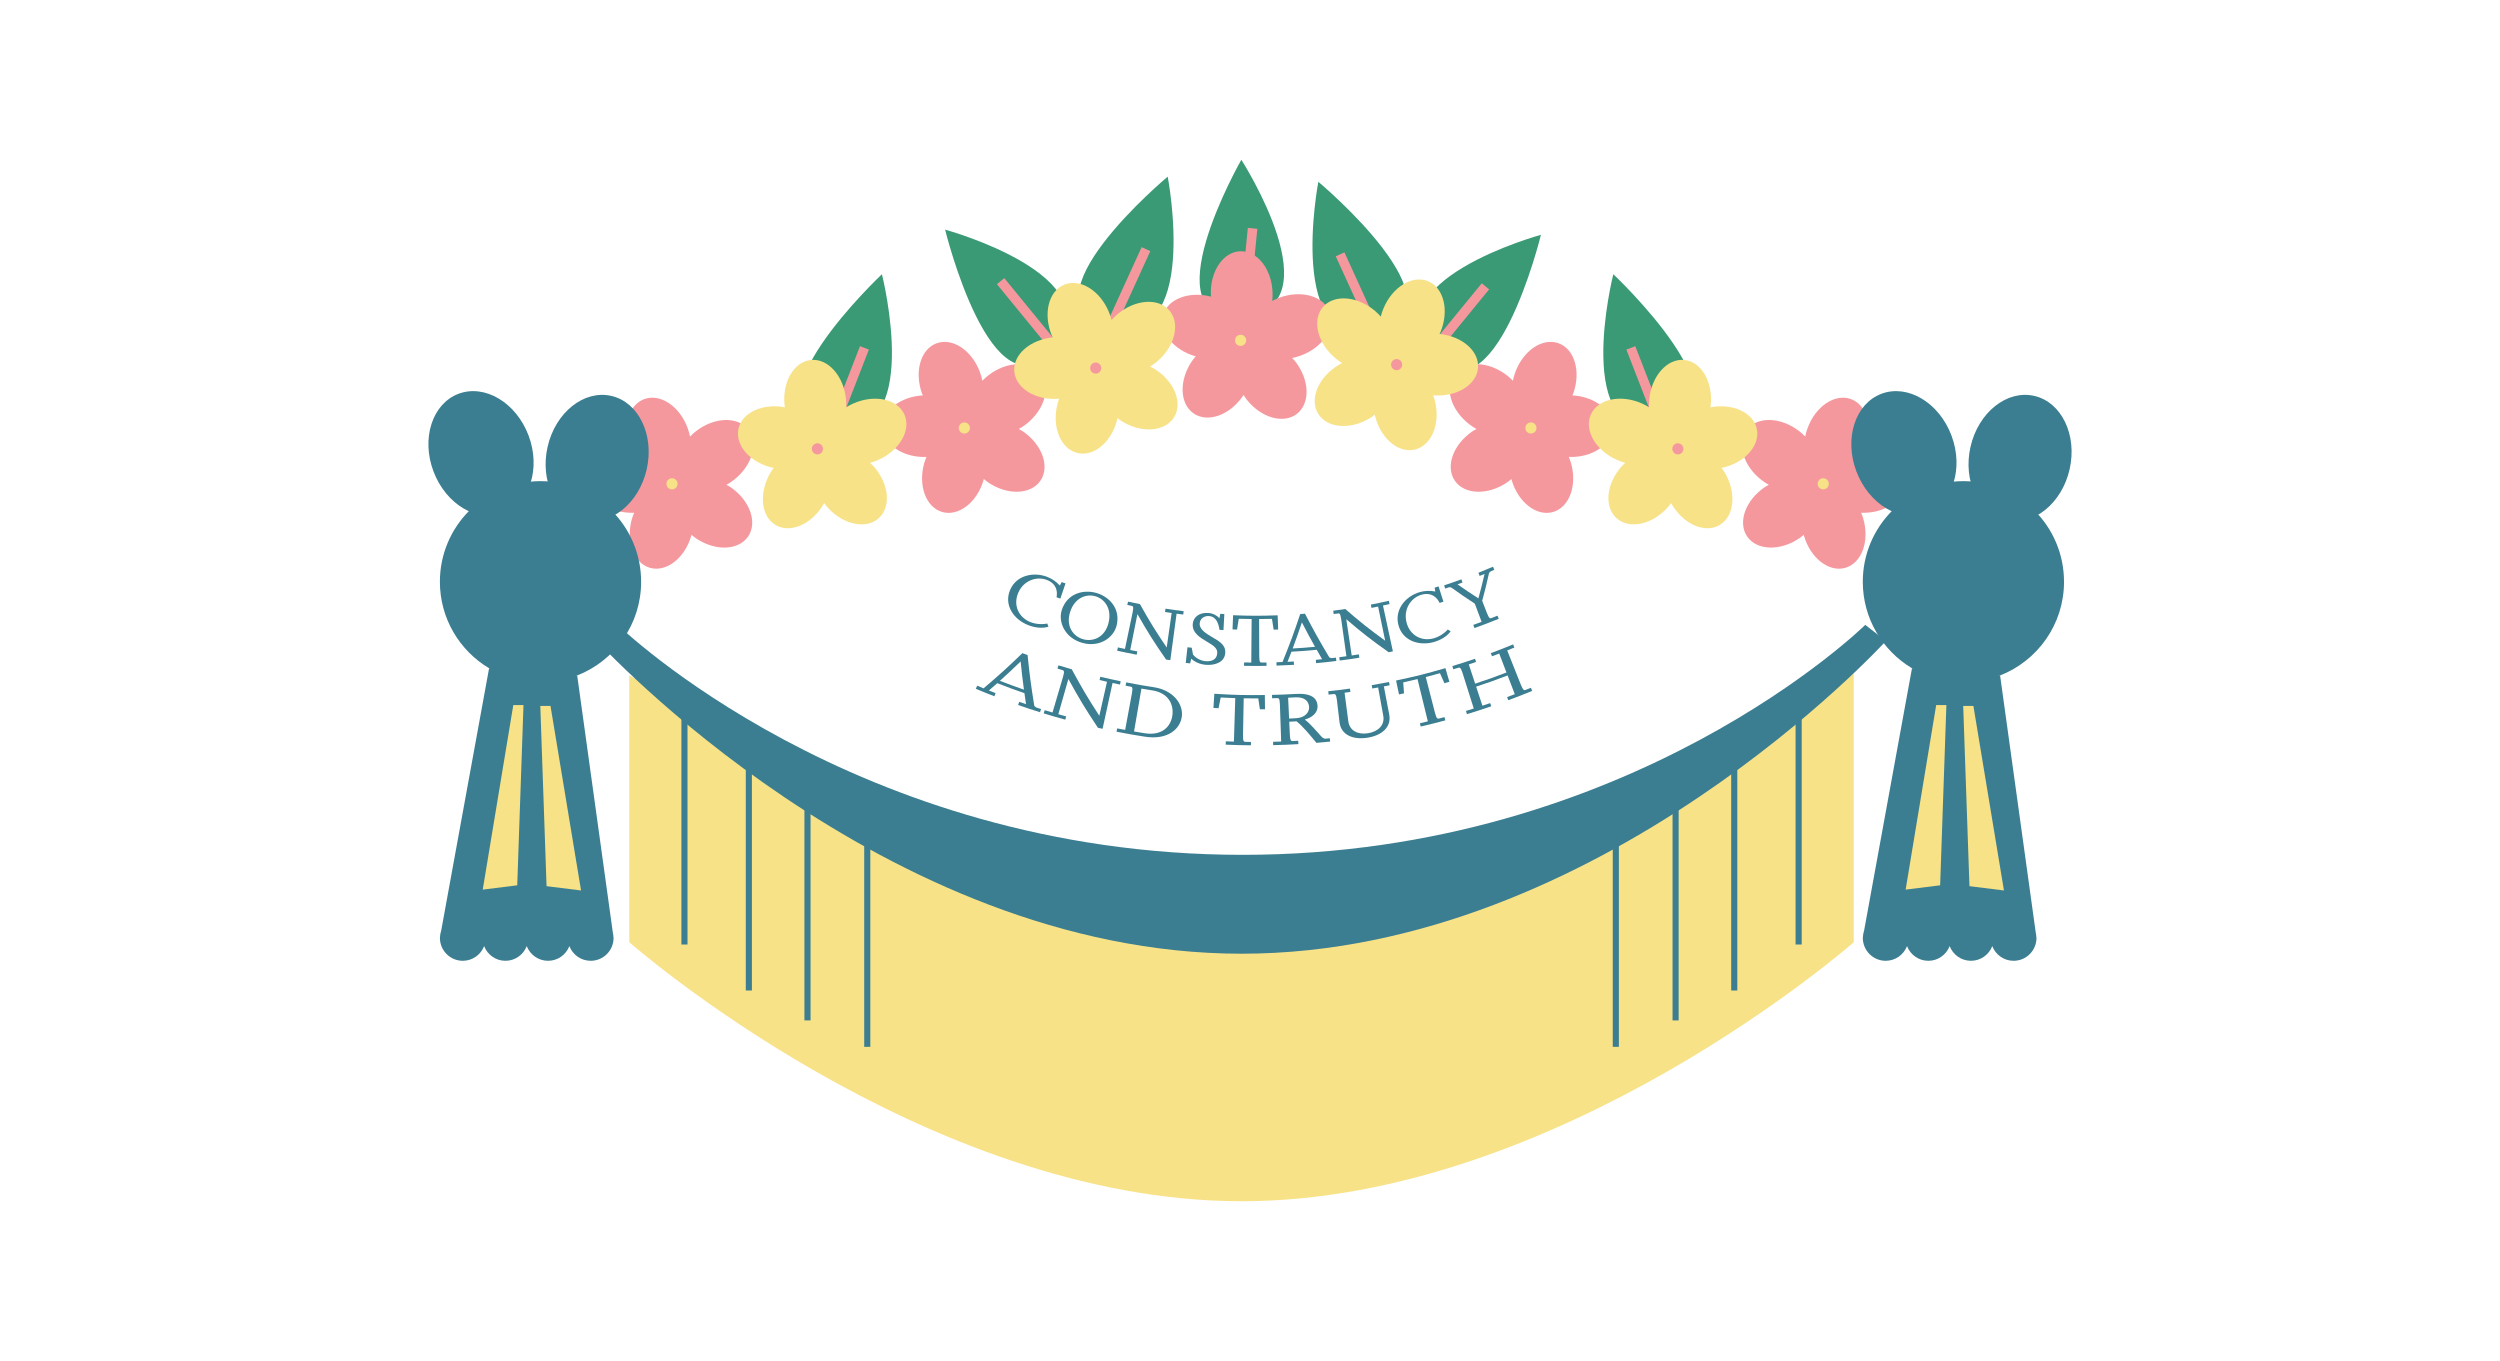 <?xml version="1.0" encoding="UTF-8"?><svg xmlns="http://www.w3.org/2000/svg" viewBox="0 0 288 156.79"><defs><style>.cls-1,.cls-2{mix-blend-mode:multiply;}.cls-1,.cls-3{fill:#f5989e;}.cls-1,.cls-3,.cls-4,.cls-5,.cls-6{stroke-width:0px;}.cls-7{stroke:#3b7e91;stroke-width:.704px;}.cls-7,.cls-2{fill:none;stroke-miterlimit:10;}.cls-2{stroke:#f5989e;stroke-width:1.098px;}.cls-8{isolation:isolate;}.cls-4{fill:#f7e288;}.cls-5{fill:#399a75;}.cls-6{fill:#3b7e91;}</style></defs><g class="cls-8"><g id="Layer_1"><path class="cls-6" d="m70.679,108.014l-.012-.088c-.008-.172-.03-.339-.069-.501l-4.105-29.611-10.15-.833-5.52,30.242c-.079.238-.13.488-.137.75l-.007.041h.003c-0.0.011-.003.022-.003.033,0,1.456,1.181,2.637,2.637,2.637,1.122,0,2.073-.703,2.455-1.69.381.987,1.333,1.69,2.455,1.69s2.073-.703,2.455-1.69c.381.987,1.333,1.69,2.455,1.69s2.073-.703,2.455-1.69c.381.987,1.333,1.69,2.455,1.69,1.456,0,2.637-1.181,2.637-2.637,0-.011-.003-.022-.003-.033h.003Z"/><path class="cls-5" d="m101.598,31.592s4.991,19.691-5.801,17.639c-10.792-2.051,5.801-17.639,5.801-17.639Z"/><line class="cls-2" x1="96.014" y1="49.264" x2="99.581" y2="40.077"/><path class="cls-5" d="m108.877,26.456s19.597,5.347,12.499,13.732-12.499-13.732-12.499-13.732Z"/><line class="cls-2" x1="121.511" y1="40.016" x2="115.27" y2="32.389"/><path class="cls-5" d="m134.519,20.348s3.847,19.946-6.809,17.275c-10.656-2.671,6.809-17.275,6.809-17.275Z"/><line class="cls-2" x1="127.924" y1="37.668" x2="132.015" y2="28.702"/><path class="cls-5" d="m143.002,18.405s11.025,17.162.079,18.086c-10.947.924-.079-18.086-.079-18.086Z"/><line class="cls-2" x1="143.33" y1="36.114" x2="144.297" y2="26.307"/><path class="cls-5" d="m177.515,27.052s-19.597,5.347-12.499,13.732c7.098,8.385,12.499-13.732,12.499-13.732Z"/><line class="cls-2" x1="164.881" y1="40.612" x2="171.123" y2="32.985"/><path class="cls-5" d="m151.874,20.944s-3.847,19.946,6.809,17.275c10.656-2.671-6.809-17.275-6.809-17.275Z"/><line class="cls-2" x1="158.469" y1="38.264" x2="154.378" y2="29.298"/><path class="cls-3" d="m117.831,49.691c-.153-.104-.311-.181-.468-.27.289-.16.573-.345.848-.558,2.126-1.649,2.873-4.244,1.669-5.796-1.204-1.552-3.903-1.472-6.028.177-.248.193-.473.4-.683.615-.063-.312-.149-.626-.262-.94-.912-2.531-3.149-4.044-4.996-3.378-1.848.665-2.607,3.257-1.695,5.788.028.078.068.145.098.221-2.615.142-4.667,1.767-4.606,3.692.062,1.963,2.292,3.485,4.981,3.401.015-0.0.028-.004.043-.005-.09.219-.182.437-.25.673-.75,2.584.17,5.122,2.056,5.67s4.023-1.103,4.773-3.686c.011-.039.014-.077.025-.116.162.135.319.273.499.395,2.225,1.512,4.924,1.421,6.028-.204,1.104-1.624.194-4.167-2.031-5.679Z"/><circle class="cls-4" cx="111.092" cy="49.304" r=".642"/><path class="cls-3" d="m149.215,41.641c-.114-.145-.241-.268-.363-.4.324-.064.651-.153.978-.271,2.528-.919,4.034-3.161,3.363-5.007-.671-1.846-3.265-2.597-5.793-1.677-.295.107-.573.236-.839.377.036-.316.049-.642.038-.975-.093-2.689-1.76-4.813-3.722-4.745-1.963.068-3.478,2.303-3.385,4.991.003.082.02.159.026.24-2.533-.665-4.983.253-5.515,2.105-.542,1.888,1.115,4.02,3.701,4.762.014.004.028.005.043.009-.153.181-.307.361-.444.564-1.505,2.23-1.406,4.928.222,6.027s4.168.182,5.673-2.048c.023-.034.037-.069.059-.103.113.178.22.358.354.529,1.656,2.121,4.253,2.86,5.801,1.651,1.548-1.209,1.461-3.907-.195-6.028Z"/><circle class="cls-4" cx="142.917" cy="39.209" r=".642"/><path class="cls-3" d="m84.155,56.121c-.153-.104-.311-.181-.468-.27.289-.16.573-.345.848-.558,2.126-1.649,2.873-4.244,1.669-5.796-1.204-1.552-3.903-1.472-6.028.177-.248.193-.473.4-.683.615-.063-.312-.149-.626-.262-.94-.912-2.531-3.149-4.044-4.996-3.378-1.848.665-2.607,3.257-1.695,5.788.028.078.068.145.098.221-2.615.142-4.667,1.767-4.606,3.692.062,1.963,2.292,3.485,4.981,3.401.015-0.0.028-.004.043-.005-.09.219-.182.437-.25.673-.75,2.584.17,5.122,2.056,5.67s4.023-1.103,4.773-3.686c.011-.039.014-.077.025-.116.162.135.319.273.499.395,2.225,1.512,4.924,1.421,6.028-.204,1.104-1.624.194-4.167-2.031-5.679Z"/><circle class="cls-4" cx="77.415" cy="55.734" r=".642"/><path class="cls-4" d="m132.973,42.481c-.157-.097-.319-.167-.48-.248.281-.173.557-.371.821-.596,2.048-1.744,2.676-4.371,1.403-5.866-1.273-1.495-3.966-1.293-6.014.452-.239.204-.455.421-.654.646-.077-.308-.178-.619-.305-.927-1.026-2.487-3.33-3.896-5.145-3.147-1.815.749-2.455,3.372-1.429,5.859.032.076.074.142.108.216-2.606.262-4.581,1.978-4.433,3.898.151,1.958,2.449,3.377,5.131,3.17.015-.001.028-.005.043-.007-.08.223-.162.445-.219.683-.632,2.615.404,5.109,2.313,5.57,1.909.461,3.969-1.285,4.6-3.9.009-.039.011-.078.019-.117.168.127.331.258.516.372,2.292,1.409,4.984,1.195,6.012-.478,1.028-1.673.004-4.171-2.288-5.58Z"/><circle class="cls-1" cx="126.223" cy="42.402" r=".642"/><path class="cls-4" d="m100.615,53.696c-.123-.137-.259-.251-.39-.374.319-.087.639-.198.957-.339,2.458-1.093,3.804-3.434,3.007-5.228-.798-1.794-3.437-2.363-5.896-1.27-.287.128-.555.275-.81.434.014-.318.005-.644-.03-.975-.28-2.676-2.09-4.679-4.043-4.475-1.953.204-3.31,2.539-3.03,5.215.009.082.031.157.043.238-2.574-.487-4.954.599-5.355,2.483-.409,1.921,1.392,3.932,4.023,4.493.015.003.029.003.043.006-.14.191-.281.381-.404.593-1.346,2.329-1.06,5.014.641,5.997,1.7.983,4.17-.109,5.517-2.438.02-.035.032-.072.052-.107.125.169.244.341.39.503,1.799,2,4.441,2.557,5.901,1.244,1.46-1.313,1.185-4-.614-6Z"/><circle class="cls-1" cx="94.164" cy="51.708" r=".642"/><path class="cls-6" d="m73.858,67.018c0,4.91-3.054,9.108-7.366,10.796-1.309.513-2.734.794-4.225.794-2.165,0-4.192-.594-5.926-1.627-3.392-2.022-5.665-5.727-5.665-9.963,0-6.401,5.189-11.59,11.59-11.59s11.59,5.189,11.59,11.59Z"/><ellipse class="cls-6" cx="55.413" cy="52.238" rx="5.854" ry="7.345" transform="translate(-14.845 22.857) rotate(-20.617)"/><ellipse class="cls-6" cx="68.791" cy="52.768" rx="7.345" ry="5.854" transform="translate(2.083 108.146) rotate(-77.188)"/><path class="cls-5" d="m185.854,31.592s-4.991,19.691,5.801,17.639c10.792-2.051-5.801-17.639-5.801-17.639Z"/><line class="cls-2" x1="191.438" y1="49.264" x2="187.871" y2="40.077"/><path class="cls-3" d="m167.59,55.37c1.104,1.624,3.802,1.716,6.028.204.18-.122.336-.261.499-.395.011.039.013.077.025.116.75,2.584,2.887,4.234,4.773,3.686s2.807-3.086,2.056-5.67c-.068-.235-.16-.454-.25-.673.015.001.028.004.043.005,2.689.085,4.919-1.438,4.981-3.401.061-1.925-1.99-3.549-4.606-3.692.03-.076.07-.143.098-.221.912-2.531.153-5.123-1.695-5.788-1.848-.665-4.085.847-4.996,3.378-.113.313-.2.628-.262.94-.21-.215-.435-.423-.683-.615-2.126-1.649-4.825-1.728-6.028-.177-1.204,1.552-.457,4.146,1.669,5.796.274.213.559.397.848.558-.156.089-.315.166-.468.27-2.225,1.512-3.135,4.054-2.031,5.679Z"/><circle class="cls-4" cx="176.361" cy="49.304" r=".642"/><path class="cls-3" d="m201.266,61.8c1.104,1.624,3.802,1.716,6.028.204.18-.122.336-.261.499-.395.011.039.013.077.025.116.75,2.584,2.887,4.234,4.773,3.686s2.807-3.086,2.056-5.67c-.068-.235-.16-.454-.25-.673.015.001.028.004.043.005,2.689.085,4.919-1.438,4.981-3.401.061-1.925-1.99-3.549-4.606-3.692.03-.076.07-.143.098-.221.912-2.531.153-5.123-1.695-5.788-1.848-.665-4.085.847-4.996,3.378-.113.313-.2.628-.262.94-.21-.215-.435-.423-.683-.615-2.126-1.649-4.825-1.728-6.028-.177-1.204,1.552-.457,4.146,1.669,5.796.274.213.559.397.848.558-.156.089-.315.166-.468.27-2.225,1.512-3.135,4.054-2.031,5.679Z"/><circle class="cls-4" cx="210.037" cy="55.734" r=".642"/><path class="cls-4" d="m151.854,47.664c1.028,1.673,3.72,1.887,6.012.478.185-.114.348-.245.516-.372.009.039.01.078.019.117.632,2.615,2.691,4.361,4.6,3.9,1.909-.461,2.945-2.955,2.313-5.57-.058-.238-.139-.46-.219-.683.015.001.028.005.043.007,2.682.207,4.98-1.212,5.131-3.17.149-1.92-1.826-3.637-4.433-3.898.034-.074.077-.14.108-.216,1.026-2.487.386-5.11-1.429-5.859-1.815-.749-4.119.66-5.145,3.147-.127.308-.228.618-.305.927-.2-.225-.415-.442-.654-.646-2.048-1.744-4.741-1.947-6.014-.452-1.273,1.495-.645,4.121,1.403,5.866.264.225.54.422.821.596-.16.081-.323.152-.48.248-2.292,1.409-3.316,3.907-2.288,5.58Z"/><circle class="cls-1" cx="160.892" cy="42.005" r=".642"/><path class="cls-4" d="m186.223,59.695c1.46,1.313,4.102.756,5.901-1.244.145-.162.264-.334.39-.503.02.035.031.072.052.107,1.346,2.329,3.816,3.421,5.517,2.438,1.7-.983,1.987-3.668.641-5.997-.123-.212-.264-.402-.404-.593.015-.003.029-.003.043-.006,2.631-.561,4.432-2.572,4.023-4.493-.401-1.884-2.782-2.97-5.355-2.483.011-.081.034-.156.043-.238.28-2.676-1.077-5.01-3.03-5.215-1.953-.204-3.764,1.799-4.043,4.475-.035.331-.044.657-.03.975-.255-.159-.523-.307-.81-.434-2.458-1.093-5.098-.524-5.896,1.27-.798,1.795.548,4.135,3.007,5.228.317.141.638.252.957.339-.131.124-.266.237-.39.374-1.799,2-2.074,4.686-.614,6Z"/><circle class="cls-1" cx="193.289" cy="51.708" r=".642"/><path class="cls-4" d="m72.491,77.813l30.995,16.955,39.738,8.742,51.129-14.041,18.809-14.306.389,2.649h0v30.73s-33.901,29.841-70.526,29.841-70.534-29.841-70.534-29.841v-30.73h0"/><path class="cls-6" d="m214.877,71.985l2.384,1.854s-32.842,36.029-74.235,36.029-74.243-36.029-74.243-36.029l2.384-1.854s27.154,26.492,71.992,26.492,71.719-26.492,71.719-26.492Z"/><line class="cls-7" x1="78.849" y1="80.86" x2="78.849" y2="108.808"/><line class="cls-7" x1="86.267" y1="86.953" x2="86.267" y2="114.107"/><line class="cls-7" x1="93.023" y1="90.927" x2="93.023" y2="117.551"/><line class="cls-7" x1="99.91" y1="96.225" x2="99.91" y2="120.597"/><line class="cls-7" x1="207.202" y1="80.86" x2="207.202" y2="108.808"/><line class="cls-7" x1="199.785" y1="86.953" x2="199.785" y2="114.107"/><line class="cls-7" x1="193.029" y1="90.927" x2="193.029" y2="117.551"/><line class="cls-7" x1="186.141" y1="96.225" x2="186.141" y2="120.597"/><polyline class="cls-4" points="59.131 81.224 55.612 102.484 59.586 101.987 60.305 81.224"/><polyline class="cls-4" points="63.418 81.323 66.937 102.583 62.963 102.086 62.243 81.323"/><path class="cls-6" d="m234.597,108.014l-.012-.088c-.008-.172-.03-.339-.069-.501l-4.105-29.611-10.15-.833-5.52,30.242c-.079.238-.13.488-.137.75l-.007.041h.003c-0.0.011-.003.022-.003.033,0,1.456,1.181,2.637,2.637,2.637,1.122,0,2.073-.703,2.455-1.69.381.987,1.333,1.69,2.455,1.69s2.073-.703,2.455-1.69c.381.987,1.333,1.69,2.455,1.69s2.073-.703,2.455-1.69c.381.987,1.333,1.69,2.455,1.69,1.456,0,2.637-1.181,2.637-2.637,0-.011-.003-.022-.003-.033h.003Z"/><path class="cls-6" d="m237.776,67.018c0,4.91-3.054,9.108-7.366,10.796-1.309.513-2.734.794-4.225.794-2.165,0-4.192-.594-5.926-1.627-3.392-2.022-5.665-5.727-5.665-9.963,0-6.401,5.189-11.59,11.59-11.59s11.59,5.189,11.59,11.59Z"/><ellipse class="cls-6" cx="219.331" cy="52.238" rx="5.854" ry="7.345" transform="translate(-4.347 80.575) rotate(-20.617)"/><ellipse class="cls-6" cx="232.71" cy="52.768" rx="7.345" ry="5.854" transform="translate(129.653 267.983) rotate(-77.188)"/><polyline class="cls-4" points="223.049 81.224 219.53 102.484 223.504 101.987 224.223 81.224"/><polyline class="cls-4" points="227.336 81.323 230.855 102.583 226.881 102.086 226.161 81.323"/><path class="cls-6" d="m118.491,72.03c-1.657-.625-2.896-2.292-2.115-4.096.717-1.657,2.666-2.082,4.248-1.486.549.207,1.055.552,1.473,1.009.082-.161.123-.241.205-.402.178.062.267.093.446.153-.238.7-.356,1.05-.594,1.75-.177-.06-.265-.09-.441-.151.145-.718-.033-1.593-1.137-2.007-1.145-.43-2.675.05-3.288,1.522-.6,1.441.091,2.849,1.474,3.368.541.203,1.182.274,1.882.142.057.145.086.217.144.362-.704.223-1.539.123-2.297-.163Z"/><path class="cls-6" d="m124.678,74.058c-1.994-.558-2.816-2.402-2.353-3.805.63-1.907,2.489-2.361,3.955-1.951,1.466.411,2.817,1.765,2.365,3.721-.333,1.44-1.974,2.593-3.967,2.035Zm1.495-5.374c-1.061-.297-2.385.197-2.9,1.831s.37,2.807,1.511,3.126c1.141.32,2.511-.221,2.919-1.885.409-1.664-.469-2.774-1.531-3.072Z"/><path class="cls-6" d="m134.335,75.981c-1.432-2.064-2.093-3.115-3.304-5.238-.332,1.655-.498,2.483-.83,4.138.326.065.49.097.817.159l-.072.381c-.901-.17-1.351-.262-2.248-.461.034-.151.05-.227.084-.378.325.072.488.107.814.175.349-1.669.524-2.503.874-4.172.152-.727.052-.756-.11-.791-.198-.042-.297-.064-.495-.108.034-.151.05-.227.084-.378.549.121.824.179,1.375.289,1.131,2.023,1.747,3.024,3.079,4.995.228-1.591.342-2.386.57-3.976-.307-.044-.46-.067-.766-.114.024-.153.036-.23.059-.383.834.129,1.253.188,2.09.291-.019.154-.028.231-.047.385-.307-.038-.461-.058-.767-.099-.289,2.141-.433,3.211-.722,5.352-.193-.026-.29-.039-.483-.067Z"/><path class="cls-6" d="m138.914,76.587c-.654-.052-1.272-.314-1.681-.712-.052.219-.078.328-.131.547-.202-.021-.302-.032-.504-.054.079-.721.119-1.082.199-1.803.197.021.295.032.491.052.056.311.085.467.143.778.302.42.92.731,1.441.773.753.06,1.311-.203,1.357-.936.037-.59-.521-.906-1.178-1.302-.783-.471-1.756-1.027-1.642-2.101.073-.688.702-1.303,1.802-1.213.55.045.965.284,1.267.599.04-.201.061-.301.101-.502.186.011.279.017.465.027-.04.738-.06,1.107-.1,1.845-.184-.01-.276-.015-.46-.027-.08-.588-.315-1.52-1.189-1.589-.527-.042-1.033.249-1.088.829-.069.731.815,1.226,1.409,1.583.784.471,1.582.865,1.535,1.81-.053,1.07-1.134,1.483-2.237,1.396Z"/><path class="cls-6" d="m143.311,76.701c.003-.155.005-.233.008-.388.331.006.497.009.828.011.016-2.005.025-3.008.041-5.013-.594-.005-.89-.011-1.484-.028-.077.498-.117.746-.196,1.244-.208-.007-.313-.011-.521-.019.026-.654.039-.981.065-1.635,2.053.081,3.081.083,5.134.01.023.654.035.982.058,1.636-.208.007-.313.011-.521.016-.078-.498-.116-.746-.191-1.244-.594.015-.89.02-1.484.022.007,1.705.011,2.557.018,4.262.003.742.115.751.292.749.216-.002.324-.003.54-.006.002.155.004.233.006.388-1.037.016-1.555.015-2.592-.005Z"/><path class="cls-6" d="m151.618,76.398c-.014-.154-.021-.231-.036-.386.29-.027.434-.041.724-.071-.25-.433-.374-.649-.618-1.084-1.162.111-1.744.155-2.908.219-.18.467-.272.699-.458,1.165.29-.014.435-.022.725-.039.009.155.013.232.022.387-.804.047-1.206.064-2.011.089-.005-.155-.007-.232-.012-.387.279-.009.419-.014.698-.025.888-2.198,1.296-3.304,2.04-5.525.221-.016.331-.025.551-.043,1.037,2.001,1.588,2.993,2.754,4.953.105.184.338.165.44.153.148-.018.222-.027.37-.045.019.154.029.231.048.385-.931.116-1.396.167-2.329.253Zm-1.64-4.698c-.405,1.206-.618,1.807-1.064,3.006,1.031-.059,1.547-.098,2.576-.194-.625-1.118-.927-1.681-1.511-2.812Z"/><path class="cls-6" d="m159.98,75.14c-2.053-1.454-3.032-2.217-4.889-3.803.25,1.669.375,2.504.625,4.173.329-.049.493-.075.821-.127.025.153.037.229.062.383-.905.146-1.358.212-2.265.33-.02-.154-.03-.231-.05-.385.329-.043.494-.065.823-.112l-.596-4.22c-.104-.735-.208-.729-.372-.707-.2.027-.3.041-.5.067-.02-.154-.03-.231-.05-.385.556-.072.833-.111,1.388-.195,1.748,1.519,2.668,2.251,4.594,3.651-.326-1.573-.489-2.36-.815-3.933-.304.063-.456.094-.761.153-.03-.152-.045-.228-.074-.381.83-.162,1.245-.25,2.071-.438.034.151.052.227.086.378-.303.069-.455.103-.759.168.456,2.112.684,3.167,1.14,5.279-.191.041-.287.062-.478.102Z"/><path class="cls-6" d="m165.182,73.961c-1.692.482-3.655-.123-4.104-2.037-.412-1.758.876-3.255,2.491-3.716.561-.16,1.17-.184,1.777-.065-.03-.178-.045-.267-.075-.445.18-.056.269-.085.449-.143.226.704.339,1.055.565,1.759-.177.057-.266.085-.443.141-.311-.663-.975-1.26-2.102-.937-1.168.335-2.096,1.628-1.711,3.176.377,1.514,1.757,2.237,3.167,1.832.551-.158,1.106-.482,1.589-1.006.132.082.198.123.33.205-.431.598-1.159,1.015-1.932,1.235Z"/><path class="cls-6" d="m169.855,72.352c-.052-.146-.078-.219-.131-.365.384-.138.576-.208.958-.351-.313-.838-.47-1.257-.784-2.095-1.078-.703-1.605-1.065-2.637-1.806-.138-.104-.268-.104-.427-.051-.14.047-.21.071-.35.117-.049-.147-.073-.221-.122-.368.8-.265,1.198-.405,1.991-.695.053.146.08.219.133.364-.232.085-.348.127-.58.21.943.664,1.424.988,2.406,1.62.307-1.126.448-1.69.708-2.815-.226.093-.339.139-.565.23-.058-.144-.087-.216-.144-.36.675-.271,1.011-.411,1.681-.701.062.142.092.213.154.356-.13.056-.195.084-.325.14-.179.076-.269.16-.301.311-.28,1.249-.435,1.874-.772,3.125.215.554.323.831.538,1.385.269.692.378.659.545.593.272-.107.407-.161.678-.271.058.144.087.216.146.359-1.113.45-1.673.664-2.799,1.068Z"/><path class="cls-6" d="m117.287,81.216c.051-.146.077-.22.127-.366.312.109.469.162.782.268-.075-.507-.111-.76-.18-1.266-1.257-.434-1.883-.664-3.126-1.15-.385.339-.579.507-.97.842.309.123.463.184.773.304-.056.145-.084.217-.14.362-.857-.333-1.284-.505-2.134-.862.06-.143.09-.214.15-.357.295.124.443.185.739.306,1.851-1.577,2.746-2.389,4.472-4.054.239.088.358.132.597.218.235,2.295.387,3.447.757,5.753.03.214.279.304.391.339.161.051.242.077.403.127-.046.148-.069.222-.116.37-1.014-.317-1.519-.484-2.525-.835Zm.289-5.015c-.937.903-1.414,1.349-2.388,2.227,1.102.428,1.657.633,2.77,1.02-.174-1.301-.25-1.95-.382-3.246Z"/><path class="cls-6" d="m126.48,83.839c-1.474-2.219-2.155-3.347-3.402-5.62-.464,1.623-.696,2.435-1.159,4.058.361.103.542.154.905.253-.041.15-.061.224-.102.374-.998-.273-1.495-.417-2.487-.722.046-.148.068-.222.114-.371.36.11.54.165.901.271.482-1.635.723-2.453,1.205-4.088.21-.712.098-.754-.082-.808-.221-.066-.331-.1-.552-.167.046-.148.068-.222.114-.371.612.188.919.279,1.535.454,1.166,2.164,1.8,3.237,3.172,5.354.354-1.567.532-2.351.886-3.918-.343-.078-.515-.117-.858-.199.036-.151.054-.226.09-.377.935.222,1.403.326,2.343.52-.031.152-.047.228-.078.38-.344-.071-.517-.107-.86-.182-.459,2.111-.688,3.167-1.147,5.278-.215-.047-.322-.07-.536-.118Z"/><path class="cls-6" d="m131.918,84.87c-1.32-.205-1.979-.321-3.293-.58.03-.152.045-.228.075-.38.367.072.551.107.918.175.31-1.676.466-2.514.776-4.191.135-.73.021-.76-.164-.795-.225-.042-.338-.064-.563-.109.03-.152.045-.228.075-.38,1.28.252,1.923.364,3.21.562,2.142.329,3.356,1.866,3.2,3.327-.157,1.459-1.611,2.779-4.235,2.37Zm.811-5.34c-.495-.077-.742-.118-1.236-.203-.34,1.976-.511,2.964-.851,4.94.492.085.739.125,1.232.203,2.052.322,3.036-.831,3.189-2.096.152-1.257-.474-2.555-2.334-2.845Z"/><path class="cls-6" d="m141.199,85.787c.007-.155.01-.232.016-.387.372.016.558.023.931.034.063-2.004.094-3.006.157-5.011-.672-.021-1.008-.035-1.68-.071-.097.495-.146.743-.246,1.238-.235-.013-.353-.02-.589-.035.041-.653.061-.98.102-1.634,2.325.146,3.49.175,5.818.146.008.655.012.982.02,1.637-.236.003-.354.004-.589.005-.074-.499-.111-.749-.183-1.249-.672.002-1.009-.001-1.681-.014-.032,1.705-.048,2.557-.081,4.261-.014.742.111.753.31.756.243.004.364.005.606.007-.001.155-.002.233-.003.388-1.164-.009-1.747-.024-2.91-.073Z"/><path class="cls-6" d="m150.34,82.885c.001.013.001.02.002.033.591.442,1.264,1.26,1.868,1.916.104.109.288.28.465.263.208-.02.313-.03.521-.052.016.154.024.231.039.386-.632.064-.948.094-1.581.146-.598-.721-1.467-1.816-2.29-2.479-.338.019-.507.028-.844.044.028.597.042.896.07,1.493.035.741.161.745.359.735.242-.012.364-.019.606-.033.009.155.013.232.022.387-1.163.067-1.745.091-2.909.117-.004-.155-.005-.233-.009-.388.372-.009.558-.014.931-.027-.058-1.704-.087-2.556-.145-4.26-.025-.742-.143-.747-.33-.741-.228.007-.342.01-.57.015-.004-.155-.005-.233-.009-.388,1.103-.025,1.655-.048,2.757-.112,1.817-.106,2.415.532,2.483,1.297.084.941-.716,1.443-1.435,1.646Zm-1.133-2.55c-.326.019-.489.027-.815.042.045.961.067,1.442.112,2.403.328-.015.492-.024.82-.042,1.002-.057,1.533-.687,1.486-1.309-.048-.622-.483-1.158-1.602-1.094Z"/><path class="cls-6" d="m157.518,84.985c-1.679.259-3.033-.328-3.205-1.787-.12-1.012-.179-1.518-.299-2.53-.087-.737-.215-.731-.411-.709-.219.025-.329.037-.548.061-.016-.154-.025-.231-.041-.386,1.001-.107,1.501-.169,2.5-.308.021.154.032.23.054.384-.269.038-.404.056-.674.091.172,1.312.258,1.968.429,3.28.144,1.096,1.094,1.572,2.265,1.389,1.15-.179,1.965-.923,1.765-2.019-.237-1.302-.356-1.953-.593-3.254-.268.049-.402.073-.671.119-.026-.153-.04-.229-.066-.382.797-.138,1.195-.212,1.989-.371.03.152.046.228.076.38-.267.053-.401.08-.668.131.248,1.296.372,1.944.619,3.24.276,1.443-.842,2.412-2.52,2.671Z"/><path class="cls-6" d="m163.663,83.695c-.035-.151-.053-.227-.088-.378.365-.085.547-.128.912-.217-.476-1.948-.714-2.922-1.19-4.87-.658.161-.987.237-1.647.384.039.503.057.755.094,1.259-.232.051-.348.076-.579.125-.135-.641-.203-.961-.339-1.602,2.29-.484,3.428-.769,5.685-1.427.183.629.275.943.458,1.572-.229.067-.343.1-.572.165-.206-.461-.309-.692-.512-1.153-.653.183-.98.272-1.637.441.425,1.651.638,2.476,1.063,4.127.185.719.31.696.504.645.237-.062.355-.093.591-.157.04.15.061.225.101.374-1.134.306-1.703.449-2.844.714Z"/><path class="cls-6" d="m173.753,80.668c-.054-.145-.081-.218-.135-.364.355-.131.532-.198.885-.334l-.828-2.159c-1.44.552-2.166.81-3.625,1.291.29.878.434,1.318.724,2.196.358-.118.537-.178.894-.3.05.147.075.22.125.367-1.116.382-1.677.563-2.803.905-.045-.148-.068-.223-.112-.371.36-.109.54-.165.899-.278-.513-1.626-.77-2.438-1.283-4.064-.223-.708-.34-.68-.52-.624-.22.069-.331.103-.551.169-.045-.148-.068-.222-.113-.371,1.048-.318,1.57-.486,2.609-.842.05.147.075.22.126.367-.336.115-.504.171-.84.282.293.888.439,1.332.732,2.219,1.452-.479,2.174-.736,3.608-1.285-.334-.873-.502-1.309-.836-2.182-.332.127-.499.19-.832.313-.054-.146-.081-.218-.135-.364,1.032-.382,1.546-.583,2.567-1.003.059.144.088.215.147.359-.33.136-.495.202-.826.334.63,1.584.945,2.376,1.575,3.96.274.69.396.651.584.575.229-.092.344-.139.572-.233.059.144.088.215.147.359-1.097.451-1.649.666-2.758,1.077Z"/></g></g></svg>